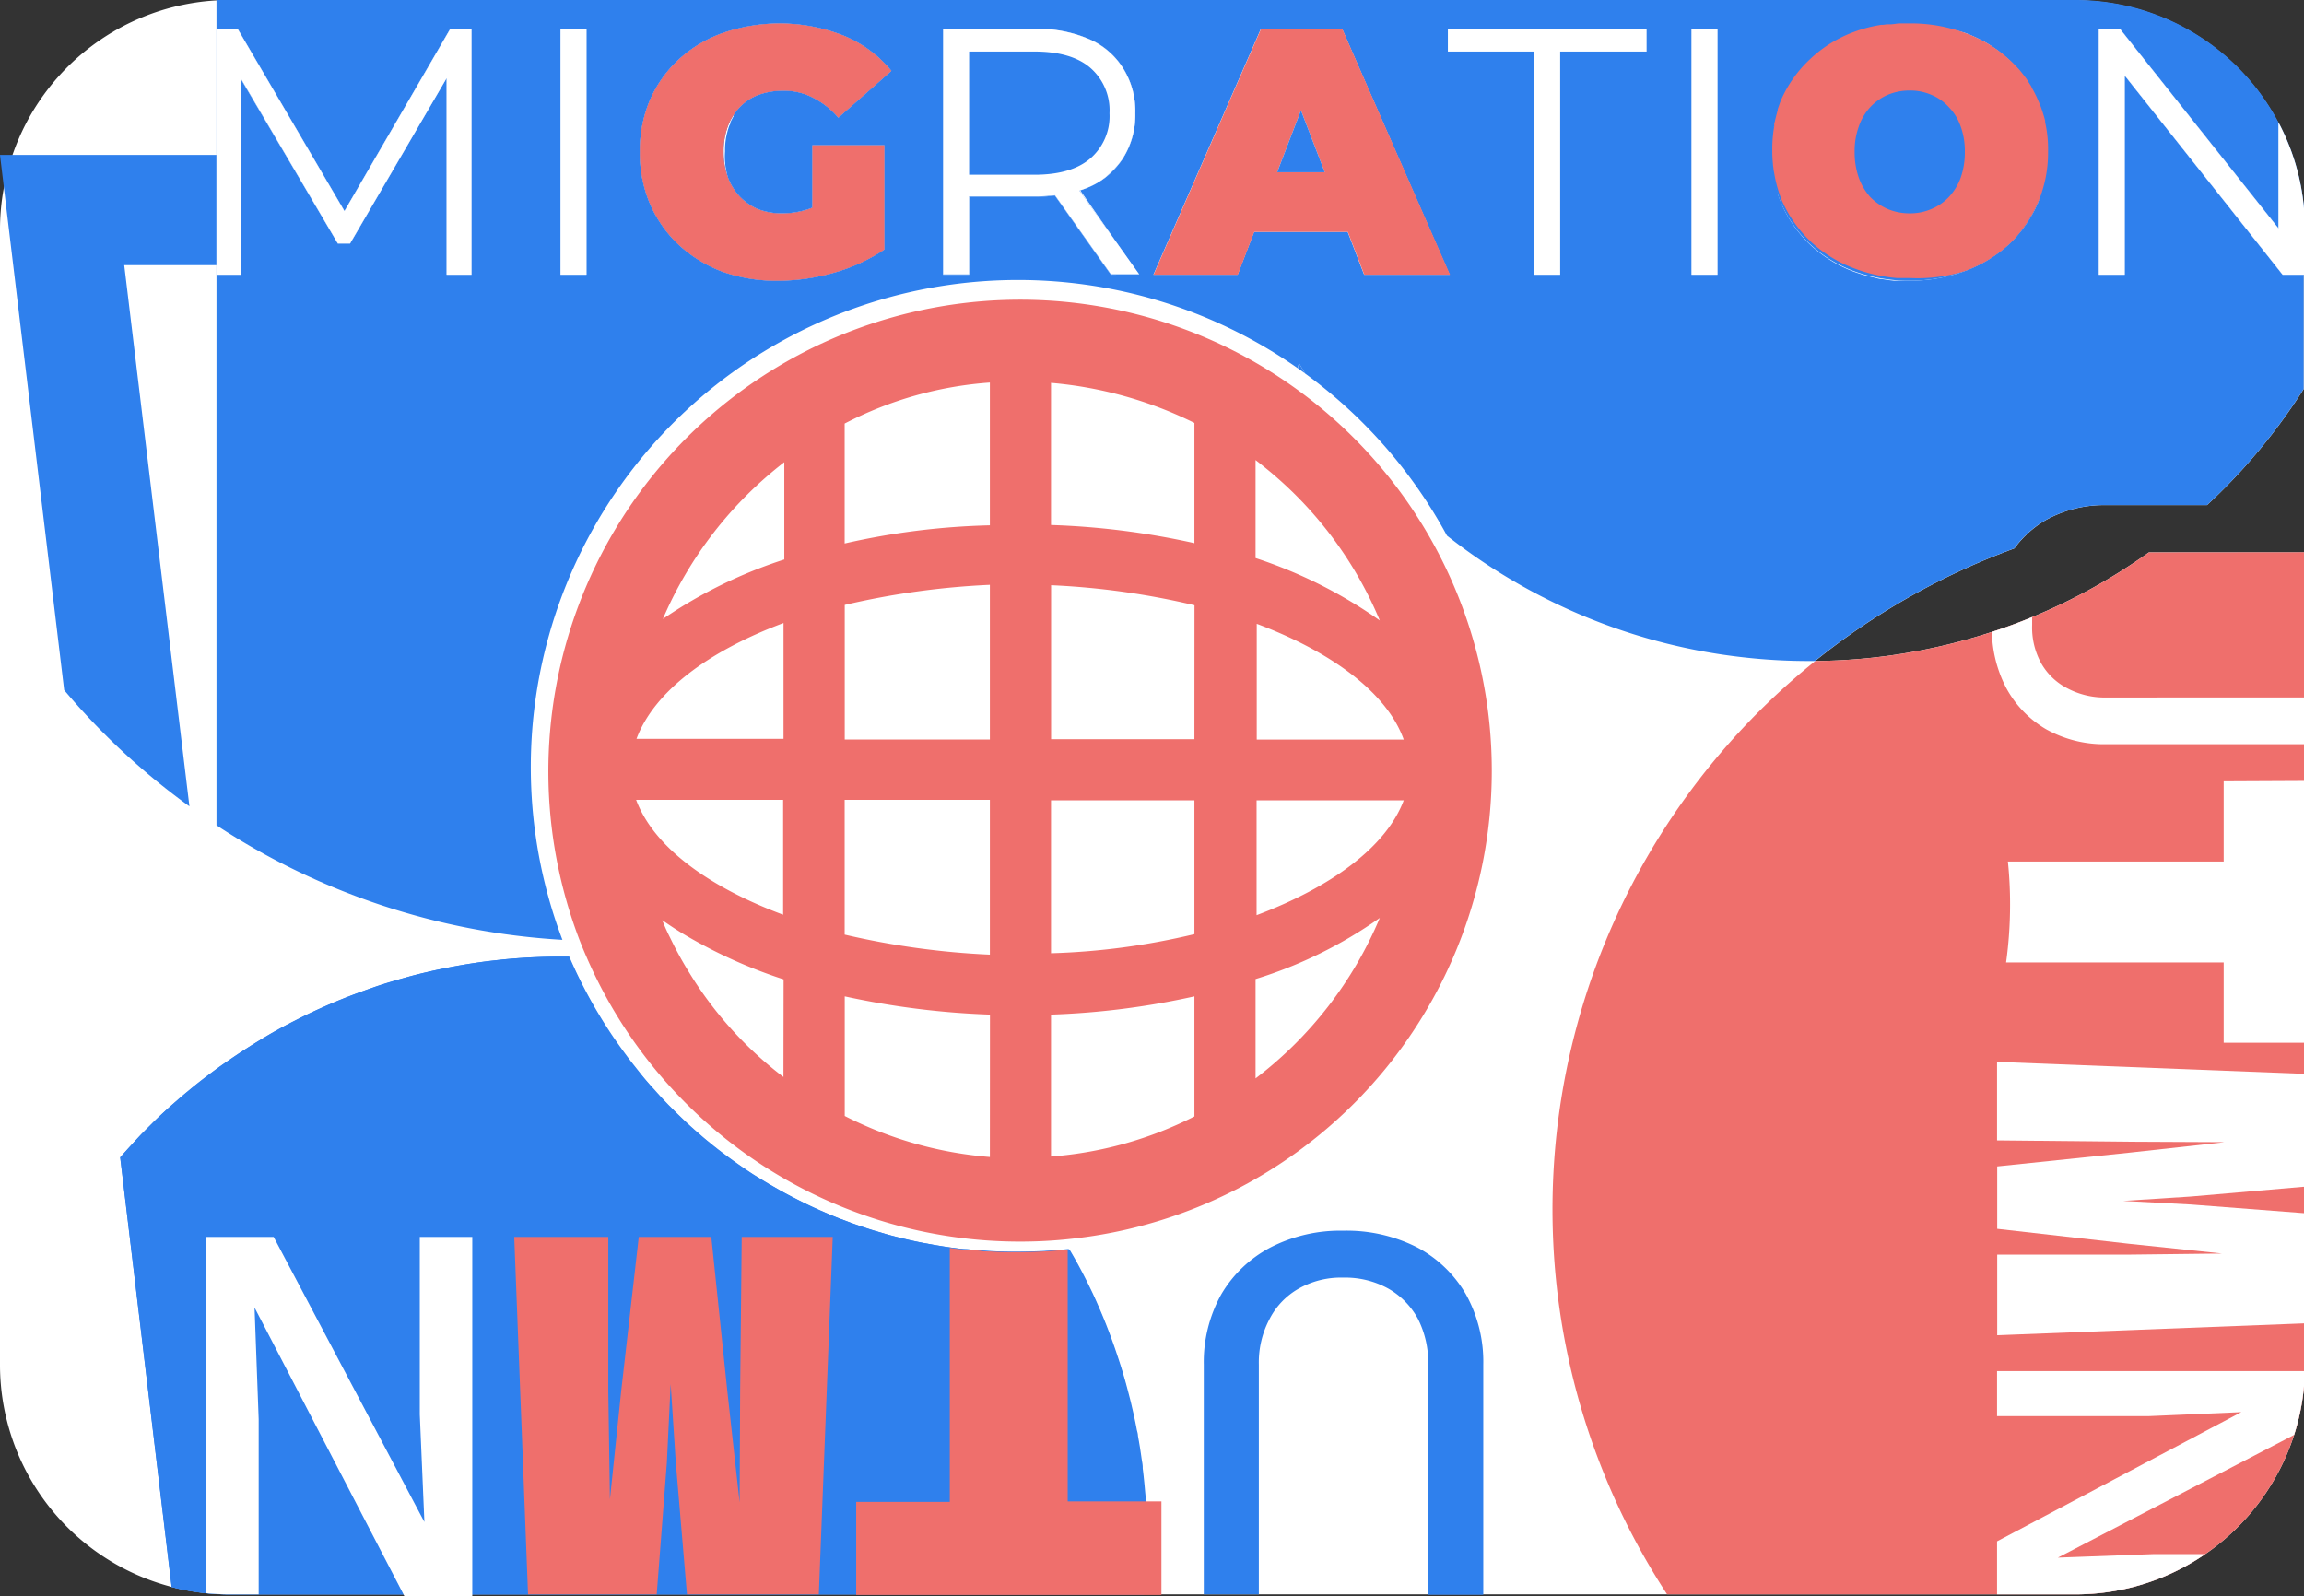 <svg xmlns="http://www.w3.org/2000/svg" viewBox="0 0 295.44 204.69"><rect x="0" y="0" width="295.44" height="204.69" fill="#333333" stroke="none"/><defs><style>.cls-1{fill:#fff;}.cls-2{fill:#2f80ed;}.cls-3{fill:#ef6f6c;}</style></defs><g id="Слой_2" data-name="Слой 2"><g id="Слой_1-2" data-name="Слой 1"><path class="cls-1" d="M258.31,70.33a90.2,90.2,0,0,0-25.56,14.44,74.06,74.06,0,0,0,14.77-1.61,73.62,73.62,0,0,0,7.87-2.11h0v0q2.63-.85,5.16-1.9v0a75,75,0,0,0,15-8.31h19.89V177.77a28.76,28.76,0,0,1-1.27,6.25,29.48,29.48,0,0,1-28,20.45H29.44a29.83,29.83,0,0,1-3-.15,28,28,0,0,1-4.42-.8h0A29.45,29.45,0,0,1,0,175V29.45a29.05,29.05,0,0,1,.5-5.39h0a27.6,27.6,0,0,1,1.1-4.18A29.43,29.43,0,0,1,27.76.05c.56,0,1.12,0,1.68,0H266.13a29.42,29.42,0,0,1,26,15.68,29,29,0,0,1,3.28,11v8.52h0V49.88A74.77,74.77,0,0,1,283,64.78H270.06a15.33,15.33,0,0,0-7.75,1.93A13.19,13.19,0,0,0,258.31,70.33Z"/><g id="Слой_2-2" data-name="Слой 2"><g id="Слой_1-2-2" data-name="Слой 1-2"><g id="mask0_4_21" data-name="mask0 4 21"><path class="cls-2" d="M147,195c0-.34,0-.68,0-1s0-.66-.07-1v-.1l0-.35h0c0-.46-.06-.92-.1-1.37s-.08-.92-.13-1.38-.1-1-.17-1.49c0-.05,0-.11,0-.16,0-.36-.09-.72-.14-1.08s-.13-.91-.2-1.36-.17-1-.27-1.57c0-.27-.09-.53-.15-.79-.1-.57-.22-1.13-.34-1.69s-.23-1-.35-1.53-.29-1.16-.44-1.74c-.4-1.54-.86-3.07-1.37-4.58-.44-1.34-.93-2.67-1.45-4h0q-.8-2-1.68-3.9c-.91-1.92-1.89-3.82-3-5.67a0,0,0,0,1,0,0h-.14a62.4,62.4,0,0,1-6.41.33c-.77,0-1.54,0-2.31-.05h-.53c-1.26-.06-2.5-.14-3.74-.27s-2.47-.29-3.69-.5l-.33-.05-1.58-.29c-.53-.1-1-.21-1.58-.33-1-.24-2.08-.5-3.1-.78l-1.53-.45c-1-.31-2-.65-3-1l-1.48-.56c-.57-.22-1.12-.45-1.68-.69-1-.44-2.06-.91-3.07-1.41s-2-1-3-1.57l-1.34-.77c-.66-.4-1.32-.8-2-1.22-1.29-.84-2.56-1.73-3.79-2.66-.62-.46-1.23-.94-1.83-1.43-.4-.32-.8-.65-1.19-1s-.57-.49-.85-.74q-.84-.75-1.65-1.53h0c-.54-.52-1.07-1.05-1.6-1.58l-.78-.82c-.51-.55-1-1.11-1.52-1.68s-1-1.15-1.46-1.74-.94-1.18-1.4-1.79c-.68-.91-1.35-1.84-2-2.79A62.74,62.74,0,0,1,73,122.69H72c-2.24,0-4.46.09-6.67.28-.71.06-1.42.14-2.13.22s-1.42.17-2.14.28c-1.42.21-2.84.46-4.24.75-.7.14-1.4.29-2.1.46-.93.21-1.85.45-2.77.71-1.38.39-2.75.81-4.1,1.26s-2.69.95-4,1.49c-.88.35-1.75.73-2.62,1.12s-1.73.8-2.58,1.22l-1.28.65c-.85.44-1.68.89-2.5,1.36-2.07,1.18-4.09,2.46-6,3.83-.54.37-1.09.77-1.62,1.17-1.07.8-2.11,1.62-3.14,2.47-.52.42-1,.86-1.53,1.3Q21,142.58,19.58,144l-1.43,1.43c-.94,1-1.85,2-2.74,3L22,203.52a28,28,0,0,0,4.42.8,29.83,29.83,0,0,0,3,.15H146.67q.33-3.47.33-7C147,196.66,147,195.83,147,195ZM166.56,46.54a3.45,3.45,0,0,1-.13.7c.31.21.62.43.92.66C167.08,47.45,166.81,47,166.56,46.54Z"/><polygon class="cls-2" points="185.66 3.73 211.13 3.73 211.13 6.61 200.06 6.61 200.06 35.23 196.73 35.23 196.73 6.61 185.66 6.61 185.66 3.73"/><rect class="cls-2" x="216.9" y="3.73" width="3.33" height="31.5"/><path class="cls-2" d="M261.31,26.05a15.8,15.8,0,0,1-3.69,5.27A16.82,16.82,0,0,1,252,34.74,20.13,20.13,0,0,1,244.88,36a20.52,20.52,0,0,1-7.11-1.21,16.82,16.82,0,0,1-5.62-3.42,16.34,16.34,0,0,1-3.74-5.27,16.46,16.46,0,0,1-1.3-6.57,16.13,16.13,0,0,1,1.3-6.57,15.89,15.89,0,0,1,3.74-5.22,16.42,16.42,0,0,1,5.62-3.46,20.8,20.8,0,0,1,14.23,0,16.55,16.55,0,0,1,5.63,3.46,15.37,15.37,0,0,1,3.69,5.22,15.66,15.66,0,0,1,1.35,6.57A15.83,15.83,0,0,1,261.31,26.05Z"/><path class="cls-2" d="M295.44,26.71v8.52H292.7L272.45,9.69V35.23h-3.33V3.73h2.74l20.3,25.55V15.68A29,29,0,0,1,295.44,26.71Z"/><path class="cls-3" d="M295.44,70.83V177.77a28.76,28.76,0,0,1-1.27,6.25,29.48,29.48,0,0,1-28,20.45h-52.4a90.26,90.26,0,0,1,19-119.7h0a74.06,74.06,0,0,0,14.77-1.61,73.62,73.62,0,0,0,7.87-2.11h0c1.74-.57,3.45-1.19,5.13-1.89h0a75,75,0,0,0,15-8.31Z"/></g><path class="cls-2" d="M292.7,35.23,272.45,9.69V35.23h-3.33V3.73h2.74l20.3,25.55V15.68A29.42,29.42,0,0,0,266.13,0H27.76V3.73h2.73L44.17,27.07,57.72,3.73h2.74v31.5H57.27V10L44.89,31.23H43.32l-12.38-21v25H27.76v70.61a90.14,90.14,0,0,0,44.36,14.69,62.48,62.48,0,0,1,94.31-73.29,4.3,4.3,0,0,1,.13-.7c.25.46.52.91.79,1.36a62.61,62.61,0,0,1,18.2,20.8A75,75,0,0,0,203.4,79.14a74.57,74.57,0,0,0,20,5.14,74.36,74.36,0,0,0,8.57.49h.76a90.2,90.2,0,0,1,25.56-14.44,13.19,13.19,0,0,1,4-3.62,15.33,15.33,0,0,1,7.75-1.93H283a74.77,74.77,0,0,0,12.4-14.9V35.23Zm-217.5,0H71.87V3.73H75.2ZM93.33,22.72a7.31,7.31,0,0,0,1.53,2.48,7.17,7.17,0,0,0,2.34,1.62,8.61,8.61,0,0,0,3.1.54,10.78,10.78,0,0,0,3.51-.59l.36-.14v-8h9.23V32a22.74,22.74,0,0,1-6.57,3,26.28,26.28,0,0,1-7.16,1,20.72,20.72,0,0,1-7.06-1.17A17.07,17.07,0,0,1,87,31.36a15.74,15.74,0,0,1-3.65-5.22,16.55,16.55,0,0,1-1.3-6.66,16.55,16.55,0,0,1,1.3-6.66A15.45,15.45,0,0,1,87.07,7.6,16.41,16.41,0,0,1,92.7,4.23a22.34,22.34,0,0,1,15.52.36,15.56,15.56,0,0,1,6.08,4.5l-6.8,6a10.47,10.47,0,0,0-3.24-2.56,8,8,0,0,0-3.82-.9,9.2,9.2,0,0,0-3.2.54,6.55,6.55,0,0,0-2.38,1.57c-.16.17-.32.36-.47.55s-.22.3-.32.46a.22.22,0,0,0,0,.08l0,.07-.06.1s0,0,0,0l0,0a2,2,0,0,0-.13.25h0a4.09,4.09,0,0,0-.23.47.3.3,0,0,0,0,.08c0,.11-.1.23-.14.34a9.15,9.15,0,0,0-.54,3.28A9.31,9.31,0,0,0,93.33,22.72Zm49.12,12.51-7.18-10.14a21.51,21.51,0,0,1-2.54.15h-8.46v10h-3.33V3.73h11.79A16.56,16.56,0,0,1,139.61,5,9.61,9.61,0,0,1,144,8.73a10.31,10.31,0,0,1,1.58,5.8A10.37,10.37,0,0,1,144,20.29,10.18,10.18,0,0,1,142.61,22l-.32.3-.34.3h0c-.11.09-.22.18-.34.26l-.3.21,0,0s0,0,0,0h0l0,0a9,9,0,0,1-.94.56c-.22.12-.44.22-.66.32a12.32,12.32,0,0,1-1.2.45h0L146,35.18l0,0v0Zm32.47,0-2.11-5.49h-12l-2.11,5.49H147.9l13.77-31.5h10.44l13.77,31.5ZM211.13,6.61H200.06V35.23h-3.33V6.61H185.66V3.73h25.47Zm9.1,28.62H216.9V3.73h3.33Zm41.08-9.18c-.07.17-.15.33-.23.49s-.12.27-.19.4,0,0,0,0l-.26.48c-.13.24-.27.47-.41.7s-.13.19-.18.29-.1.15-.15.22h0l-.35.5-.36.48-.41.48a14.2,14.2,0,0,1-1.13,1.2A17,17,0,0,1,252,34.74,20.13,20.13,0,0,1,244.88,36L244,36l-.56,0-.23,0h-.33l-.64-.07-1-.15c-.28,0-.55-.1-.82-.16l-.48-.11-.6-.15c-.51-.14-1-.3-1.52-.48a16.82,16.82,0,0,1-5.62-3.42,16.34,16.34,0,0,1-3.74-5.27c-.17-.4-.32-.81-.46-1.22a.49.49,0,0,0,0-.11c0-.14-.09-.29-.13-.44l-.12-.44c0-.15-.08-.3-.11-.45a0,0,0,0,1,0,0s0,0,0-.05-.07-.28-.09-.43-.06-.28-.08-.42-.06-.41-.1-.62h0c0-.2,0-.41-.07-.61a15.49,15.49,0,0,1-.08-1.8,15.22,15.22,0,0,1,.08-1.79,12.15,12.15,0,0,1,.17-1.21h0l0-.14s0,0,0,0,0,0,0-.05a.36.36,0,0,1,0-.1.17.17,0,0,1,0-.07s0,0,0,0,.07-.28.11-.42.11-.46.17-.69.13-.44.19-.65c0,0,0,0,0-.06s.11-.33.17-.49a.06.06,0,0,1,0,0c.09-.24.18-.48.29-.72a15.89,15.89,0,0,1,3.74-5.22,16.42,16.42,0,0,1,5.62-3.46c.35-.13.71-.25,1.07-.36l.26-.08c.34-.1.69-.2,1-.28s.45-.11.68-.15l.59-.11.09,0,.43-.06H242l.12,0,.15,0,.19,0,.47-.05h0c.32,0,.65-.06,1-.07s.61,0,.91,0A20.1,20.1,0,0,1,252,4.23c.52.19,1,.41,1.53.65l.74.38a12.71,12.71,0,0,1,1.41.87c.23.15.45.31.67.48h0l.64.52c.21.18.42.36.62.55s.39.37.58.56l.36.39.15.16c.14.16.29.33.42.5l.28.36.15.2.18.24a1.37,1.37,0,0,0,.15.21l.08.12a.09.09,0,0,0,0,.05l.33.51a.18.18,0,0,0,.05.08l0,0,0,.06.26.46c.11.21.22.42.32.63s.21.42.3.64.21.5.3.75h0c.08.22.16.44.23.66h0l.09.29c0,.1.06.19.08.28s0,0,0,.05a3.58,3.58,0,0,1,.14.54.19.19,0,0,0,0,.08l0,.12,0,.12c.05.2.09.39.12.59s.07.4.1.59c0,0,0,0,0,.05.05.34.09.68.11,1a3.55,3.55,0,0,1,0,.46c0,.32,0,.63,0,.95A15.83,15.83,0,0,1,261.31,26.05Z"/><path class="cls-2" d="M57.72,3.73h2.74v31.5H57.27V10L44.89,31.23H43.32l-12.38-21v25H27.76V34H15.93l8.36,69.41A89.4,89.4,0,0,1,8.23,88.5L0,19.87H27.76V3.73h2.73L44.17,27.07Z"/><rect class="cls-2" x="71.87" y="3.73" width="3.33" height="31.5"/><path class="cls-2" d="M93.33,16.2a9.15,9.15,0,0,0-.54,3.28,9.42,9.42,0,0,0,.54,3.24,7.31,7.31,0,0,0,1.53,2.48,7.17,7.17,0,0,0,2.34,1.62,8.61,8.61,0,0,0,3.1.54,10.78,10.78,0,0,0,3.51-.59l.36-.14v-8h9.23V32a22.47,22.47,0,0,1-6.57,3,26.28,26.28,0,0,1-7.16,1,20.72,20.72,0,0,1-7.06-1.17A17.07,17.07,0,0,1,87,31.36a15.74,15.74,0,0,1-3.65-5.22,16.55,16.55,0,0,1-1.3-6.66,16.55,16.55,0,0,1,1.3-6.66A15.45,15.45,0,0,1,87.07,7.6,16.41,16.41,0,0,1,92.7,4.23a22.34,22.34,0,0,1,15.52.36,15.56,15.56,0,0,1,6.08,4.5l-6.8,6a10.47,10.47,0,0,0-3.24-2.56,8,8,0,0,0-3.82-.9,9.2,9.2,0,0,0-3.2.54,6.55,6.55,0,0,0-2.38,1.57A7.32,7.32,0,0,0,93.33,16.2Z"/><path class="cls-2" d="M138.4,24.43l7.69,10.8h-3.64l-7.18-10.14a21.51,21.51,0,0,1-2.54.15h-8.46v10h-3.33V3.73h11.79A16.56,16.56,0,0,1,139.61,5,9.61,9.61,0,0,1,144,8.73a10.31,10.31,0,0,1,1.58,5.8A10.37,10.37,0,0,1,144,20.29,10,10,0,0,1,139.61,24,10.9,10.9,0,0,1,138.4,24.43Z"/><path class="cls-2" d="M147,197.49q0,3.51-.33,7v0H33.17v0H29.44a29.83,29.83,0,0,1-3-.15,28,28,0,0,1-4.42-.8h0l-6.6-55.12c.89-1,1.8-2,2.74-3L19.58,144q1.44-1.41,2.94-2.73c.5-.44,1-.88,1.53-1.3,1-.85,2.07-1.68,3.14-2.47.53-.4,1.08-.8,1.62-1.17,2-1.37,4-2.65,6-3.83.82-.47,1.65-.92,2.5-1.36l1.28-.65c.85-.43,1.71-.83,2.58-1.22s1.74-.77,2.62-1.12c1.33-.54,2.67-1,4-1.49s2.72-.88,4.1-1.26c.92-.26,1.84-.5,2.77-.71.7-.17,1.4-.32,2.1-.46,1.4-.29,2.82-.54,4.24-.75.72-.11,1.43-.2,2.14-.28s1.42-.16,2.13-.22q3.32-.3,6.67-.29h1a62.74,62.74,0,0,0,5.51,10.15c.63.95,1.3,1.88,2,2.79.46.61.92,1.21,1.4,1.79s1,1.17,1.46,1.74,1,1.13,1.52,1.68l.78.82c.53.53,1.06,1.06,1.6,1.58h0q.81.8,1.65,1.53c.28.25.56.5.85.74s.79.67,1.19,1c.6.49,1.21,1,1.83,1.43,1.23.94,2.49,1.82,3.79,2.66.65.42,1.31.82,2,1.22l1.34.77c1,.55,2,1.07,3,1.57s2,1,3.07,1.41c.56.24,1.11.47,1.68.69l1.48.56c1,.36,2,.7,3,1l1.53.45c1,.29,2.06.55,3.1.78.53.12,1.05.23,1.58.33l1.58.29.33.05c1.08.19,2.17.34,3.27.46a3,3,0,0,0,.42,0c.23,0,.46.06.7.08s.78.08,1.18.1.77.06,1.16.07q1.28.09,2.55.09h1a62.4,62.4,0,0,0,6.41-.33h.14c1.07,1.85,2.05,3.75,3,5.67q.9,1.93,1.68,3.9h0c.52,1.31,1,2.64,1.45,4,.51,1.51,1,3,1.37,4.58.15.58.3,1.16.44,1.74s.24,1,.35,1.53.24,1.12.34,1.69c.06.26.11.52.15.79.1.52.19,1,.27,1.57s.14.91.2,1.36.1.72.14,1.08c0,.05,0,.11,0,.16.07.5.12,1,.17,1.49s.09.92.13,1.38.08.92.11,1.38c0,.12,0,.23,0,.35v.1c0,.33,0,.66.07,1s0,.68,0,1C147,195.83,147,196.66,147,197.49Z"/><path class="cls-3" d="M191,92.92a60.42,60.42,0,0,0-10.53-28.55h0A60.5,60.5,0,0,0,74.34,120.63c.28.71.57,1.42.88,2.12a60.54,60.54,0,0,0,55.58,36.48c1.85,0,3.69-.08,5.5-.25l.6-.06A60.37,60.37,0,0,0,191,92.92Zm-90.58,9.66v14.73c-9.72-3.62-16.62-8.76-18.85-14.73ZM81.62,94.75c2.23-6,9.13-11.22,18.85-14.85V94.75Zm18.84,43.37a48.83,48.83,0,0,1-12.3-13.75c-.82-1.34-1.56-2.72-2.24-4.13-.37-.73-.71-1.48-1-2.23,1,.69,2,1.36,3.1,2a63.31,63.31,0,0,0,12.46,5.59ZM85,79.38a50.56,50.56,0,0,1,15.57-20.11V71.75A60.45,60.45,0,0,0,85,79.38Zm41.93,69a49.46,49.46,0,0,1-18.61-5.26V127.78a104.22,104.22,0,0,0,18.62,2.34Zm0-25.95a101.65,101.65,0,0,1-18.62-2.57V102.58h18.62Zm0-27.59H108.32V77.58A101.65,101.65,0,0,1,126.93,75Zm0-27.47a93.38,93.38,0,0,0-18.62,2.33V54.32a47.59,47.59,0,0,1,18.62-5.26ZM161,59q.93.72,1.83,1.47a49.82,49.82,0,0,1,14.1,19.1,59.84,59.84,0,0,0-15.93-8Zm19,35.85-18.85,0V80C170.84,83.63,177.87,88.89,180,94.85ZM134.77,49.1a51.3,51.3,0,0,1,18.39,5.14V69.66a99,99,0,0,0-18.39-2.33Zm18.39,94.08a48.64,48.64,0,0,1-18.39,5.14v-18.2a99.85,99.85,0,0,0,18.39-2.34Zm0-23.38a89.78,89.78,0,0,1-18.39,2.45V102.64h18.39Zm0-25H134.78V75.05a98.37,98.37,0,0,1,18.39,2.57ZM161,138.3V125.56a56.16,56.16,0,0,0,15.93-7.84A50.27,50.27,0,0,1,161,138.3Zm.13-20.93h0V102.64H180C177.76,108.61,170.73,113.75,161.13,117.37Z"/><path class="cls-1" d="M295.44,89.44v6H270.1a15.2,15.2,0,0,1-7.75-1.93,13.61,13.61,0,0,1-5.14-5.37,16.23,16.23,0,0,1-1.79-7.1v0q2.63-.85,5.16-1.9v1a9.5,9.5,0,0,0,1.15,4.9,8.09,8.09,0,0,0,3.34,3.22,10.25,10.25,0,0,0,5,1.19Z"/><path class="cls-1" d="M285.14,100.2v10.29H257.47a53,53,0,0,1,.28,5.49,54.64,54.64,0,0,1-.51,7.45h27.9v10.3h10.3V100.15Zm10.21,52h.09V137.71h-.09l-39.27-1.53v10.07l16.9.17,12.27.06L273,147.83l-16.9,1.76v8l16.9,1.92,11.94,1.25L273,160.9H256.1v10.34l39.27-1.52h.07V155.58h-.07l-14.45-1.11-8.66-.46,8.66-.56Z"/><path class="cls-1" d="M295.44,175.84v1.93a28.76,28.76,0,0,1-1.27,6.25l-30.29,15.74,12.21-.45h6.68a29.21,29.21,0,0,1-16.64,5.16H256.08v-6.8L287.4,181.1l-11.81.51H256.08v-5.77Z"/><path class="cls-2" d="M190.2,175v29.52h-7.06V175a12.44,12.44,0,0,0-1.32-5.87,9.88,9.88,0,0,0-3.83-3.89,11.39,11.39,0,0,0-5.74-1.39,11,11,0,0,0-5.68,1.39,9.4,9.4,0,0,0-3.76,3.89,11.88,11.88,0,0,0-1.39,5.87v29.47h-7.06V175a17.82,17.82,0,0,1,2.24-9,15.87,15.87,0,0,1,6.27-6,19.6,19.6,0,0,1,9.38-2.17,20,20,0,0,1,9.43,2.12,15.74,15.74,0,0,1,6.27,6A17.8,17.8,0,0,1,190.2,175Z"/><path class="cls-3" d="M136.91,192.55v-32.3a62.4,62.4,0,0,1-6.41.33c-.33,0-.66,0-1,0q-1.27,0-2.55-.09c-.39,0-.78,0-1.16-.07s-.79-.06-1.18-.1-.47,0-.7-.08a3,3,0,0,1-.42,0c-.57-.05-1.14-.12-1.7-.2v32.57h-12v11.94h36.87v0h2.27V192.55Zm-41.8-33.92-.2,19.73-.07,14.32-1.58-14.32-2.05-19.73h-9.3l-2.25,19.73-1.45,13.93L78,178.36V158.63H65.94l1.77,45.84v0h16.5v0l1.3-16.87L86,177.5l.66,10.1,1.43,16.87v0H105v0l1.78-45.84Z"/><path class="cls-1" d="M60.56,158.63v46.06H51.85l-.11-.22-19.1-36.78L33.17,182v22.47H29.44a29.83,29.83,0,0,1-3-.15V158.63h8.65l19.33,36.56-.59-13.79V158.63Z"/><path class="cls-1" d="M295.44,26.71v8.52H292.7L272.45,9.69V35.23h-3.33V3.73h2.74l20.3,25.55V15.68A29,29,0,0,1,295.44,26.71Z"/><rect class="cls-1" x="216.9" y="3.73" width="3.33" height="31.5"/><polygon class="cls-1" points="211.13 3.73 211.13 6.61 200.06 6.61 200.06 35.23 196.73 35.23 196.73 6.61 185.66 6.61 185.66 3.73 211.13 3.73"/><rect class="cls-1" x="71.87" y="3.73" width="3.33" height="31.5"/><polygon class="cls-1" points="60.46 3.73 60.46 35.23 57.27 35.23 57.27 10.03 44.89 31.23 43.32 31.23 30.94 10.18 30.94 35.23 27.75 35.23 27.75 3.73 30.49 3.73 44.17 27.07 57.72 3.73 60.46 3.73"/><path class="cls-1" d="M139.23,25.59l-.82-1.14v0a12.5,12.5,0,0,0,1.21-.45,9.92,9.92,0,0,0,1.6-.87h0s0,0,0,0l0,0c.22-.15.43-.31.64-.48h0l.34-.3.32-.3A10.18,10.18,0,0,0,144,20.29a10.37,10.37,0,0,0,1.58-5.76A10.31,10.31,0,0,0,144,8.73,9.61,9.61,0,0,0,139.61,5a16.57,16.57,0,0,0-6.88-1.31H120.94v31.5h3.33v-10h8.46a21.51,21.51,0,0,0,2.54-.15l7.18,10.14h3.64Zm-6.59-3.18v0h-8.37V6.61h8.37c3.15,0,5.54.69,7.15,2.07a7.21,7.21,0,0,1,2.48,5.85,7.16,7.16,0,0,1-2.48,5.81Q137.36,22.41,132.64,22.41Z"/><path class="cls-3" d="M262.25,15.7l0-.12a.19.19,0,0,1,0-.08c-.05-.19-.1-.39-.16-.59l-.18-.58c-.07-.22-.15-.44-.23-.66h0c-.1-.25-.2-.5-.31-.75s-.19-.43-.29-.64-.21-.42-.32-.63l-.26-.46,0-.06,0,0a.18.18,0,0,1-.05-.08l-.33-.51a.09.09,0,0,1,0-.05l-.08-.12a1.37,1.37,0,0,1-.15-.21l-.18-.24-.15-.2-.28-.36c-.13-.17-.28-.34-.42-.5l-.15-.16-.36-.39c-.19-.19-.38-.38-.58-.56s-.41-.37-.62-.55l-.64-.52h0c-.22-.17-.44-.33-.67-.48-.45-.31-.93-.6-1.41-.87l-.74-.38c-.5-.24-1-.46-1.53-.65A20.1,20.1,0,0,0,244.88,3c-.3,0-.61,0-.91,0s-.65,0-1,.07h0l-.47.05-.19,0-.15,0-.12,0h-.11l-.43.06-.09,0-.15,0a17.55,17.55,0,0,0-3.49.9,16.42,16.42,0,0,0-5.62,3.46,15.89,15.89,0,0,0-3.74,5.22,8.21,8.21,0,0,0-.29.78.06.06,0,0,0,0,0c-.06.16-.12.33-.17.49s0,0,0,.06l0,.08c-.06.19-.11.38-.16.57s-.12.46-.17.69-.08.28-.11.42,0,0,0,0a.17.17,0,0,0,0,.07.36.36,0,0,0,0,.1s0,0,0,.05,0,0,0,0l0,.14h0a12.15,12.15,0,0,0-.17,1.21,15.22,15.22,0,0,0-.08,1.79,15.49,15.49,0,0,0,.08,1.8c0,.2.05.41.07.61h0c0,.21.07.42.1.62a16.67,16.67,0,0,0,1,3.53,16.34,16.34,0,0,0,3.74,5.27,16.82,16.82,0,0,0,5.62,3.42,20.09,20.09,0,0,0,5.41,1.2l.79,0,.91,0A20.13,20.13,0,0,0,252,34.74a17,17,0,0,0,5.63-3.42,14.2,14.2,0,0,0,1.13-1.2c.27-.31.52-.63.77-1l.35-.5h0c.05-.07.09-.15.15-.22s.12-.19.18-.29.28-.46.41-.7l.26-.48s0,0,0,0,.13-.27.19-.4a16.07,16.07,0,0,0,1.55-7.06A15.51,15.51,0,0,0,262.25,15.7Zm-10.84,7.11a7.31,7.31,0,0,1-1.53,2.48,6.56,6.56,0,0,1-2.25,1.53,6.85,6.85,0,0,1-2.75.54,7.22,7.22,0,0,1-2.79-.54,7.07,7.07,0,0,1-2.25-1.53,7.54,7.54,0,0,1-1.48-2.48,9.69,9.69,0,0,1-.54-3.33,9.15,9.15,0,0,1,.54-3.28,7,7,0,0,1,1.48-2.48,6.77,6.77,0,0,1,2.25-1.57,7.22,7.22,0,0,1,2.79-.54,6.85,6.85,0,0,1,2.75.54,6.23,6.23,0,0,1,2.25,1.57,6.58,6.58,0,0,1,1.53,2.48,9.15,9.15,0,0,1,.54,3.28A9.69,9.69,0,0,1,251.41,22.81Z"/><path class="cls-3" d="M104.17,18.63h9.23V32a22.47,22.47,0,0,1-6.57,3,26.28,26.28,0,0,1-7.16,1,20.72,20.72,0,0,1-7.06-1.17A17.07,17.07,0,0,1,87,31.36a15.74,15.74,0,0,1-3.65-5.22,16.55,16.55,0,0,1-1.3-6.66,16.55,16.55,0,0,1,1.3-6.66A15.45,15.45,0,0,1,87.07,7.6,16.41,16.41,0,0,1,92.7,4.23a22.34,22.34,0,0,1,15.52.36,15.56,15.56,0,0,1,6.08,4.5l-6.8,6a10.47,10.47,0,0,0-3.24-2.56,8,8,0,0,0-3.82-.9,9.2,9.2,0,0,0-3.2.54,6.55,6.55,0,0,0-2.38,1.57,7.31,7.31,0,0,0-1.53,2.48,9.15,9.15,0,0,0-.54,3.28,9.42,9.42,0,0,0,.54,3.24,7.31,7.31,0,0,0,1.53,2.48,7.17,7.17,0,0,0,2.34,1.62,8.61,8.61,0,0,0,3.1.54,10.78,10.78,0,0,0,3.51-.59l.36-.14Z"/><path class="cls-3" d="M172.13,3.73H161.69l-13.77,31.5h10.8l2.11-5.49h12l2.11,5.49h11Zm-8.36,18.36,2.85-7.42.2-.51,3.05,7.93Z"/><polygon class="cls-2" points="169.87 22.09 163.77 22.09 166.62 14.67 166.82 14.16 169.87 22.09"/></g></g></g></g></svg>